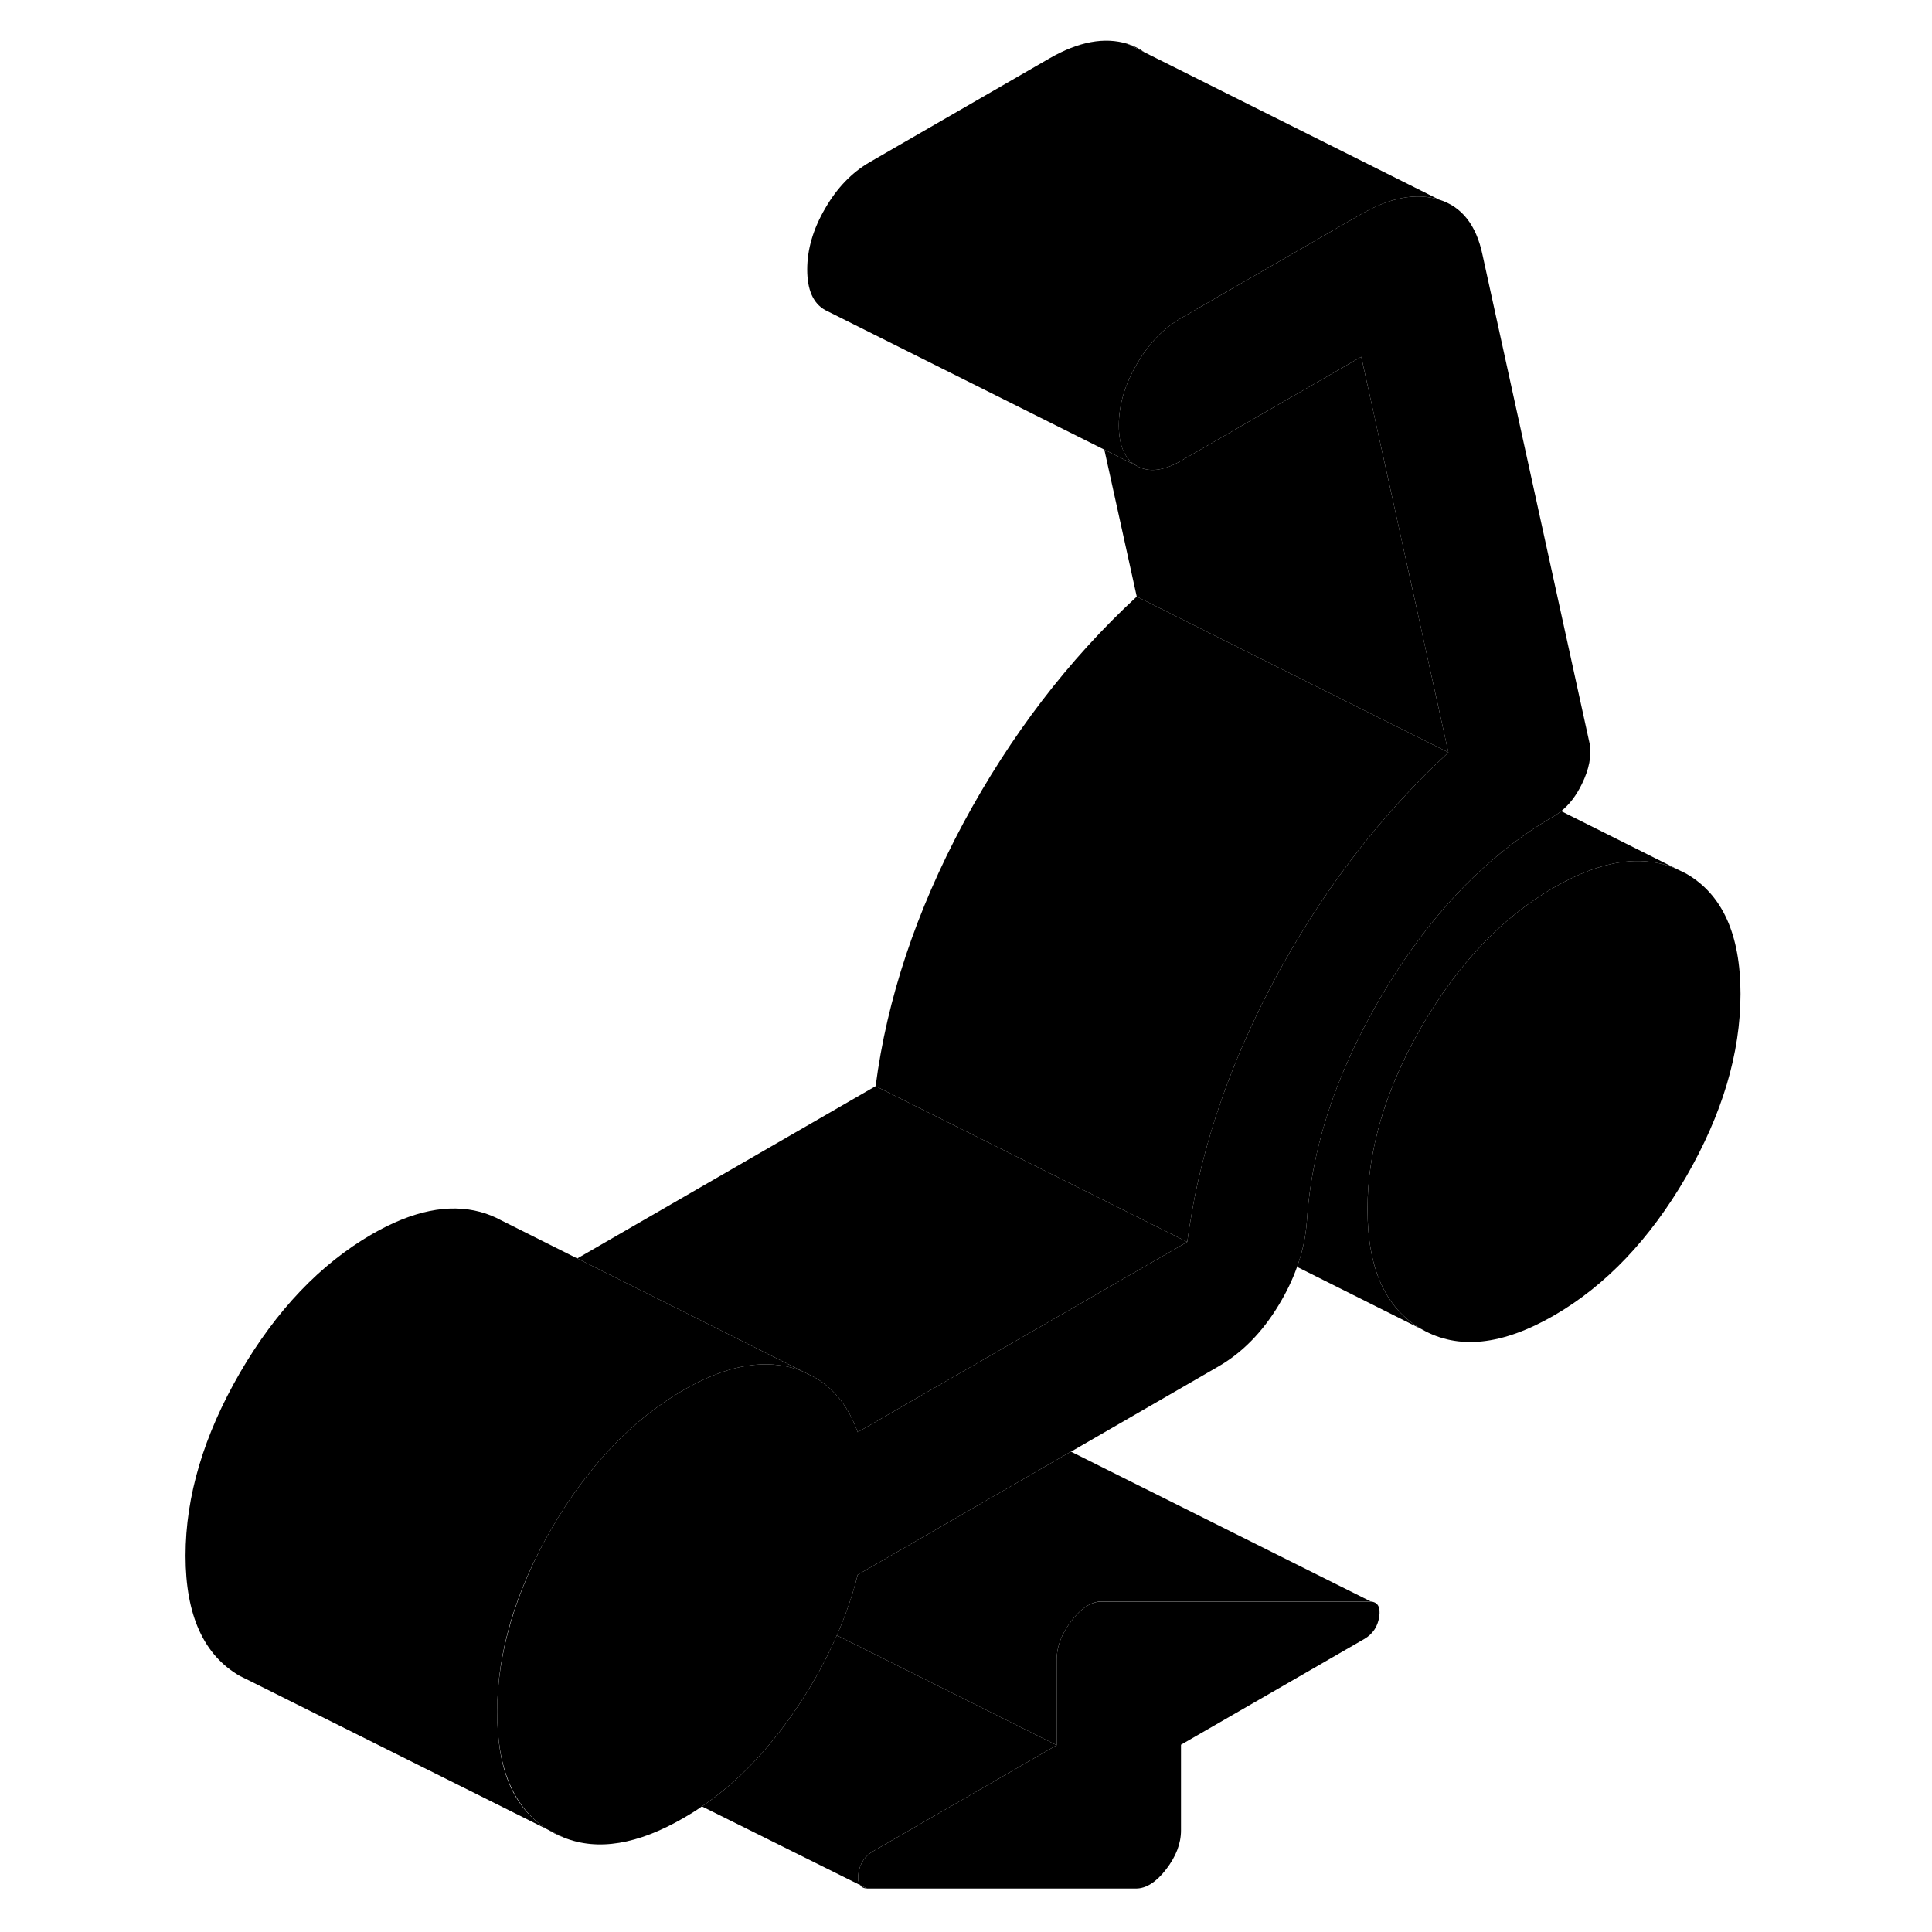 <svg width="24" height="24" viewBox="0 0 105 124" xmlns="http://www.w3.org/2000/svg" stroke-width="1px" stroke-linecap="round" stroke-linejoin="round">
    <path d="M25.699 117.45C25.759 117.49 25.829 117.53 25.899 117.57C26.159 117.72 26.419 117.84 26.689 117.94L25.699 117.45ZM45.689 120.98C45.789 121.12 45.939 121.2 46.149 121.21L45.689 120.98Z" class="pr-icon-iso-solid-stroke" stroke-linejoin="round"/>
    <path d="M102.209 63.79C102.209 67.6 101.039 71.51 98.719 75.53C96.389 79.54 93.559 82.51 90.24 84.43C86.909 86.35 84.09 86.65 81.76 85.32C79.43 83.99 78.269 81.42 78.269 77.61C78.269 73.8 79.43 69.88 81.76 65.86C84.09 61.85 86.909 58.88 90.24 56.96C93.32 55.18 95.98 54.8 98.21 55.82L98.719 56.07C101.039 57.4 102.209 59.97 102.209 63.79Z" class="pr-icon-iso-solid-stroke" stroke-linejoin="round"/>
    <path d="M79.02 103.78C78.92 104.41 78.6 104.88 78.07 105.19L66.299 111.98V117.48C66.299 118.32 65.98 119.15 65.35 119.97C64.72 120.79 64.07 121.21 63.41 121.21H46.15L45.69 120.98C45.58 120.81 45.55 120.55 45.6 120.21C45.7 119.58 46.02 119.12 46.55 118.81L58.32 112.01V106.52C58.32 105.68 58.64 104.85 59.27 104.03C59.9 103.2 60.55 102.79 61.21 102.79H78.47C78.93 102.82 79.12 103.15 79.02 103.78Z" class="pr-icon-iso-solid-stroke" stroke-linejoin="round"/>
    <path d="M62.859 2.81L63.959 3.36C63.639 3.12 63.269 2.94 62.859 2.81Z" class="pr-icon-iso-solid-stroke" stroke-linejoin="round"/>
    <path d="M78.469 102.78H61.209C60.549 102.79 59.899 103.2 59.269 104.03C58.639 104.85 58.319 105.68 58.319 106.52V112.01L46.299 106L44.209 104.96C44.769 103.69 45.219 102.39 45.549 101.07L59.019 93.29L59.239 93.17L78.469 102.78Z" class="pr-icon-iso-solid-stroke" stroke-linejoin="round"/>
    <path d="M92.029 50.32C91.669 51.06 91.229 51.64 90.699 52.06C90.549 52.18 90.399 52.29 90.239 52.38C86.589 54.49 83.379 57.57 80.619 61.63C80.209 62.23 79.809 62.86 79.419 63.5C78.459 65.09 77.629 66.68 76.939 68.26C75.449 71.64 74.599 75.01 74.379 78.36C74.309 79.36 74.099 80.34 73.749 81.31C73.459 82.13 73.069 82.94 72.579 83.75C71.519 85.51 70.219 86.83 68.689 87.71L59.239 93.17L59.019 93.29L45.549 101.07C45.219 102.39 44.769 103.69 44.209 104.96C43.449 106.72 42.479 108.43 41.309 110.1C41.039 110.48 40.769 110.85 40.489 111.21C38.989 113.14 37.349 114.72 35.549 115.94C35.169 116.21 34.779 116.45 34.379 116.68C31.429 118.39 28.859 118.81 26.689 117.94L25.699 117.45L25.579 117.39C23.449 115.97 22.409 113.5 22.409 109.85C22.409 106.2 23.579 102.12 25.899 98.11C28.229 94.1 31.059 91.13 34.379 89.21C36.979 87.71 39.289 87.24 41.309 87.78C41.559 87.85 41.809 87.93 42.039 88.03L42.819 88.42C44.059 89.14 44.969 90.31 45.549 91.92L66.699 79.71C66.779 79.12 66.869 78.52 66.979 77.93C67.099 77.19 67.249 76.45 67.419 75.71C68.389 71.43 70.029 67.13 72.329 62.83C74.949 57.96 78.079 53.68 81.709 49.99C82.249 49.44 82.799 48.91 83.359 48.39C83.389 48.35 83.429 48.32 83.459 48.29L77.869 22.9L70.239 27.3L66.299 29.58C65.169 30.23 64.219 30.34 63.459 29.9C62.689 29.47 62.309 28.6 62.309 27.3C62.309 26 62.689 24.7 63.459 23.38C64.219 22.06 65.169 21.08 66.299 20.42L68.459 19.17L77.869 13.74C79.729 12.67 81.389 12.36 82.859 12.81C84.319 13.26 85.249 14.44 85.649 16.35L92.529 47.74C92.659 48.5 92.499 49.36 92.029 50.32Z" class="pr-icon-iso-solid-stroke" stroke-linejoin="round"/>
    <path d="M82.859 12.81C81.389 12.36 79.729 12.67 77.869 13.74L68.459 19.17L66.299 20.42C65.169 21.08 64.219 22.06 63.459 23.38C62.689 24.7 62.309 26.01 62.309 27.3C62.309 28.59 62.689 29.47 63.459 29.9L61.379 28.86L43.699 20.02L43.459 19.9C42.689 19.47 42.309 18.6 42.309 17.3C42.309 16 42.689 14.7 43.459 13.38C44.219 12.06 45.169 11.08 46.299 10.42L57.869 3.74C59.729 2.67 61.389 2.36 62.859 2.81L63.959 3.36L82.859 12.81Z" class="pr-icon-iso-solid-stroke" stroke-linejoin="round"/>
    <path d="M83.459 48.29C83.459 48.29 83.389 48.35 83.359 48.39C82.799 48.91 82.249 49.44 81.709 49.99C78.079 53.68 74.949 57.96 72.329 62.83C70.029 67.13 68.389 71.43 67.419 75.71C67.249 76.45 67.099 77.19 66.979 77.93C66.869 78.52 66.779 79.12 66.699 79.71L46.699 69.71C47.429 64.1 49.309 58.47 52.329 52.83C55.359 47.2 59.069 42.35 63.459 38.29L70.809 41.97L83.459 48.29Z" class="pr-icon-iso-solid-stroke" stroke-linejoin="round"/>
    <path d="M83.459 48.29L70.809 41.97L63.459 38.29L61.379 28.86L63.459 29.9C64.219 30.34 65.169 30.23 66.299 29.58L70.239 27.3L77.869 22.9L83.459 48.29Z" class="pr-icon-iso-solid-stroke" stroke-linejoin="round"/>
    <path d="M98.209 55.82C95.979 54.8 93.319 55.18 90.239 56.96C86.909 58.88 84.089 61.85 81.759 65.86C79.429 69.88 78.269 73.79 78.269 77.61C78.269 81.43 79.429 83.99 81.759 85.32L73.749 81.31C74.099 80.34 74.309 79.36 74.379 78.36C74.599 75.01 75.449 71.64 76.939 68.26C77.629 66.68 78.459 65.09 79.419 63.5C79.809 62.86 80.209 62.23 80.619 61.63C83.379 57.57 86.589 54.49 90.239 52.38C90.399 52.29 90.549 52.18 90.699 52.06L98.209 55.82Z" class="pr-icon-iso-solid-stroke" stroke-linejoin="round"/>
    <path d="M58.319 112.01L46.549 118.81C46.019 119.12 45.699 119.58 45.599 120.21C45.549 120.55 45.579 120.81 45.689 120.98L35.549 115.94C37.349 114.72 38.989 113.14 40.489 111.21C40.769 110.85 41.039 110.48 41.309 110.1C42.479 108.43 43.449 106.72 44.209 104.96L46.299 106L58.319 112.01Z" class="pr-icon-iso-solid-stroke" stroke-linejoin="round"/>
    <path d="M42.039 88.03C41.809 87.93 41.559 87.85 41.309 87.78C39.289 87.24 36.979 87.71 34.379 89.21C31.059 91.13 28.229 94.1 25.899 98.11C23.579 102.12 22.409 106.04 22.409 109.85C22.409 113.66 23.449 115.97 25.579 117.39L6.429 107.83L5.899 107.57C3.579 106.24 2.409 103.67 2.409 99.85C2.409 96.03 3.579 92.12 5.899 88.11C8.229 84.1 11.059 81.13 14.379 79.21C16.979 77.71 19.289 77.24 21.309 77.78C21.799 77.91 22.259 78.1 22.679 78.33L22.719 78.35L27.549 80.77L36.029 85.02L42.039 88.03Z" class="pr-icon-iso-solid-stroke" stroke-linejoin="round"/>
    <path d="M42.889 88.45L42.819 88.42" class="pr-icon-iso-solid-stroke" stroke-linejoin="round"/>
    <path d="M66.699 79.71L45.549 91.92C44.969 90.31 44.059 89.14 42.819 88.42L42.039 88.03L36.029 85.02L27.549 80.77L46.699 69.71L66.699 79.71Z" class="pr-icon-iso-solid-stroke" stroke-linejoin="round"/>
</svg>